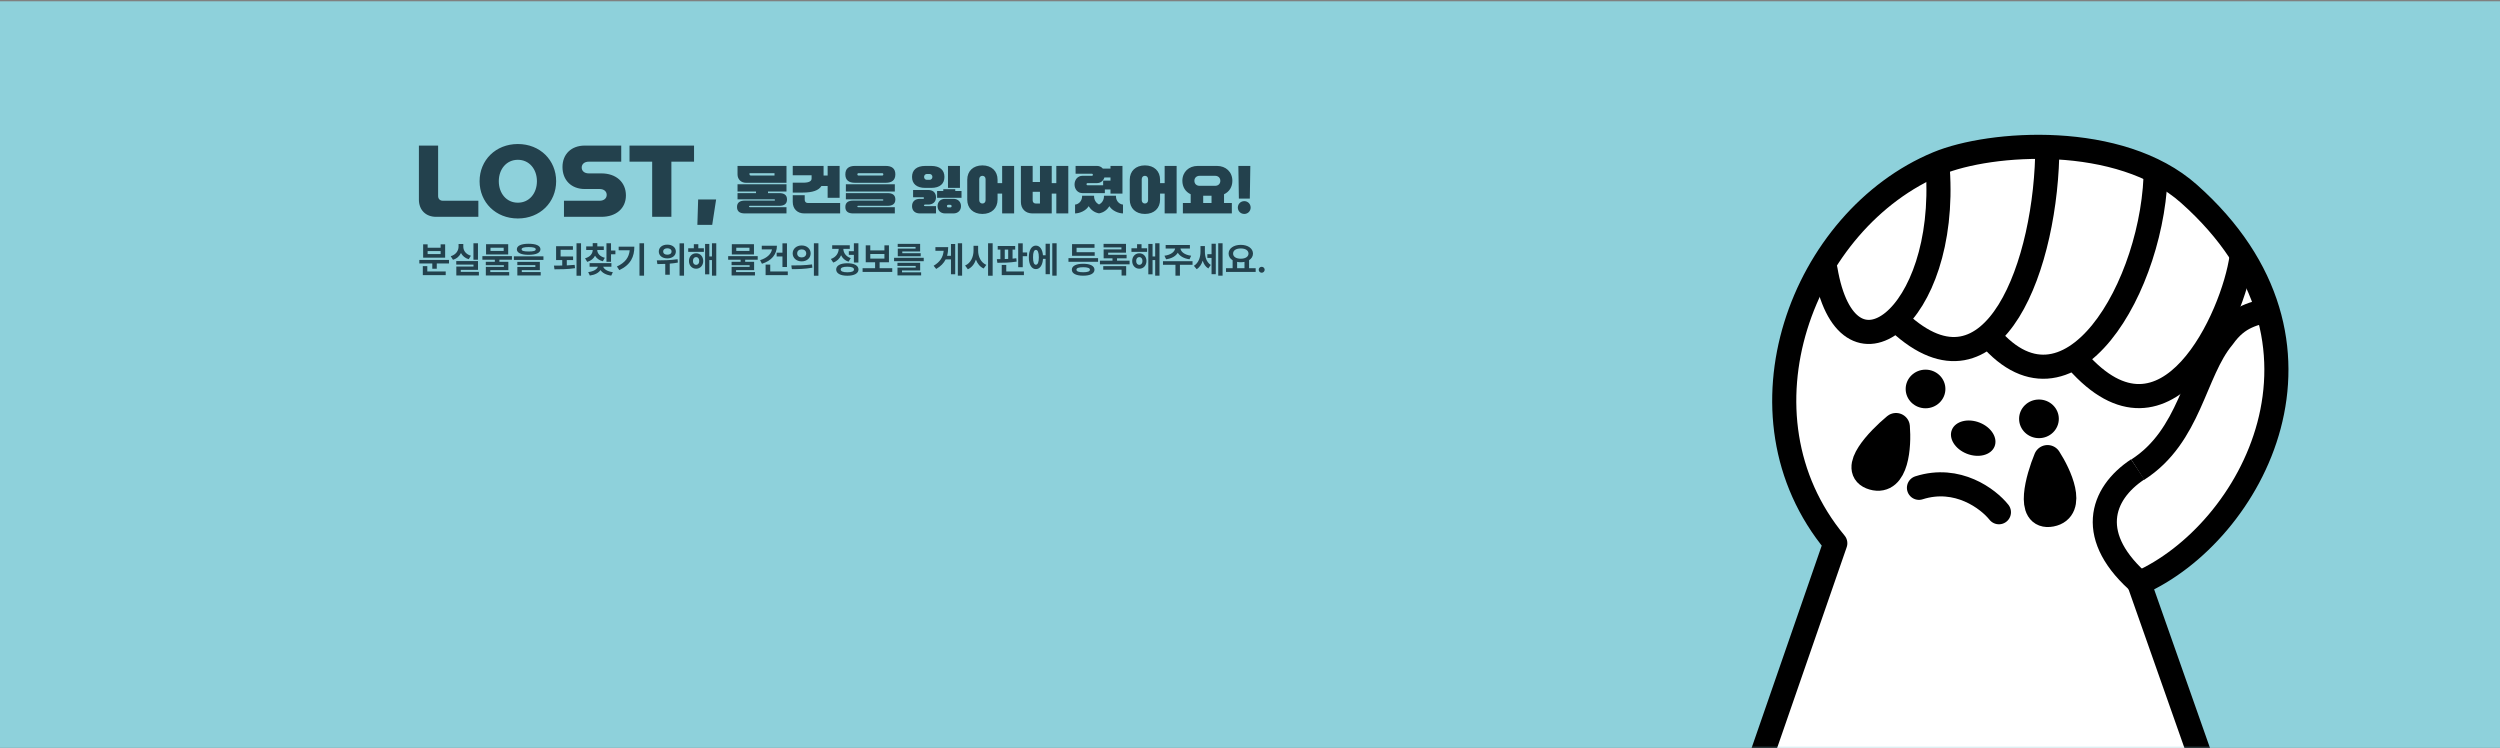 <svg width="1440" height="431" viewBox="0 0 1440 431" fill="none" xmlns="http://www.w3.org/2000/svg">
<rect x="0" y="0" width="1440" height="431" fill="#808080" stroke="none"/>
<rect y="0.749" width="1440" height="430" fill="#8ED1DB"/>
<path d="M258.616 149.715V151.766H251.582V154.78H248.998V151.766H241.533V149.715H258.616ZM256.729 156.38V158.472H243.543V153.304H246.127V156.38H256.729ZM246.312 140.732V142.681H253.797V140.732H256.401V148.402H243.728V140.732H246.312ZM246.312 146.331H253.797V144.629H246.312V146.331ZM275.31 140.138V149.592H272.705V140.138H275.31ZM275.33 150.392V155.457H265.404V156.605H275.843V158.677H262.841V153.509H272.726V152.422H262.8V150.392H275.33ZM266.86 141.983C266.84 144.239 268.193 146.413 271.249 147.295L269.978 149.305C267.834 148.679 266.358 147.387 265.527 145.736C264.666 147.541 263.138 148.977 260.913 149.633L259.621 147.582C262.738 146.659 264.133 144.301 264.133 141.983V140.548H266.86V141.983ZM294.874 147.541V149.612H287.655V150.802H292.803V155.58H282.405V156.708H293.295V158.677H279.842V153.734H290.219V152.771H279.821V150.802H285.03V149.612H277.853V147.541H294.874ZM292.721 140.671V146.557H279.965V140.671H292.721ZM282.528 142.701V144.547H290.116V142.701H282.528ZM304.513 140.404C308.799 140.404 311.28 141.532 311.301 143.583C311.28 145.654 308.799 146.782 304.513 146.782C300.206 146.782 297.704 145.654 297.704 143.583C297.704 141.532 300.206 140.404 304.513 140.404ZM304.513 142.312C301.765 142.312 300.432 142.763 300.452 143.583C300.432 144.506 301.765 144.854 304.513 144.854C307.281 144.854 308.594 144.506 308.594 143.583C308.594 142.763 307.281 142.312 304.513 142.312ZM313.023 147.664V149.735H296.002V147.664H313.023ZM310.952 150.822V155.58H300.555V156.708H311.444V158.677H297.991V153.755H308.368V152.729H297.971V150.822H310.952ZM330.106 147.726V149.817H326.477V152.873C328.015 152.822 329.553 152.719 331.009 152.565L331.214 154.473C327.133 155.108 322.888 155.129 319.381 155.129L319.073 152.996C320.56 153.006 322.18 153.006 323.852 152.955V149.817H320.304V141.799H330.004V143.87H322.908V147.726H330.106ZM334.68 140.138V158.841H332.075V140.138H334.68ZM347.784 141.942V144.014H344.011C344.052 145.849 345.405 147.736 348.379 148.484L347.23 150.494C345.077 149.951 343.58 148.782 342.739 147.295C341.909 148.936 340.412 150.238 338.228 150.843L336.997 148.771C339.971 148.002 341.365 146.034 341.406 144.014H337.653V141.942H341.406V140.056H344.052V141.942H347.784ZM351.947 140.138V144.321H354.47V146.475H351.947V150.781H349.322V140.138H351.947ZM352.173 151.581V153.632H347.436C347.907 155.006 349.743 156.339 352.993 156.77L352.07 158.759C349.066 158.359 346.954 157.159 345.877 155.56C344.811 157.149 342.708 158.318 339.745 158.718L338.802 156.729C342.083 156.329 343.898 155.037 344.38 153.632H339.602V151.581H352.173ZM370.979 140.138V158.8H368.333V140.138H370.979ZM365.38 142.086C365.38 147.746 363.391 152.442 356.726 155.601L355.352 153.509C360.171 151.232 362.293 148.279 362.714 144.137H356.356V142.086H365.38ZM384.37 140.917C387.221 140.896 389.292 142.517 389.292 144.875C389.292 147.213 387.221 148.854 384.37 148.833C381.52 148.854 379.448 147.213 379.469 144.875C379.448 142.517 381.52 140.896 384.37 140.917ZM384.37 143.009C382.976 143.009 381.991 143.686 381.991 144.875C381.991 146.044 382.976 146.721 384.37 146.7C385.806 146.721 386.811 146.044 386.811 144.875C386.811 143.686 385.806 143.009 384.37 143.009ZM394.009 140.158V158.8H391.425V140.158H394.009ZM378.32 149.981C381.622 149.981 386.318 149.899 390.297 149.305L390.461 151.232C388.923 151.54 387.344 151.735 385.785 151.848V158.246H383.181V152.012C381.54 152.083 379.992 152.094 378.648 152.114L378.32 149.981ZM405.432 142.988V145.06H396.408V142.988H399.648V140.65H402.232V142.988H405.432ZM400.961 145.9C403.34 145.9 405.042 147.746 405.062 150.33C405.042 152.935 403.34 154.78 400.961 154.78C398.582 154.78 396.839 152.935 396.839 150.33C396.839 147.746 398.582 145.9 400.961 145.9ZM400.961 148.074C399.874 148.074 399.136 148.915 399.136 150.33C399.136 151.745 399.874 152.565 400.961 152.565C402.007 152.565 402.745 151.745 402.766 150.33C402.745 148.915 402.007 148.074 400.961 148.074ZM412.568 140.138V158.8H410.087V149.817H408.569V158H406.129V140.507H408.569V147.726H410.087V140.138H412.568ZM436.439 147.541V149.612H429.221V150.802H434.368V155.58H423.971V156.708H434.86V158.677H421.407V153.734H431.784V152.771H421.387V150.802H426.596V149.612H419.418V147.541H436.439ZM434.286 140.671V146.557H421.53V140.671H434.286ZM424.094 142.701V144.547H431.682V142.701H424.094ZM453.297 140.158V153.796H450.692V147.705H447.35V145.552H450.692V140.158H453.297ZM447.514 141.532C447.514 146.536 444.335 150.228 438.88 151.93L437.813 149.858C441.679 148.648 444.171 146.423 444.663 143.665H438.777V141.532H447.514ZM453.769 156.38V158.472H440.992V152.422H443.658V156.38H453.769ZM461.767 141.389C464.72 141.368 466.935 143.296 466.935 145.962C466.935 148.648 464.72 150.556 461.767 150.556C458.813 150.556 456.578 148.648 456.578 145.962C456.578 143.296 458.813 141.368 461.767 141.389ZM461.767 143.645C460.29 143.645 459.162 144.506 459.183 145.962C459.162 147.438 460.29 148.279 461.767 148.279C463.243 148.279 464.371 147.438 464.392 145.962C464.371 144.506 463.264 143.645 461.767 143.645ZM471.405 140.138V158.841H468.801V140.138H471.405ZM455.799 152.894C459.121 152.914 463.735 152.853 467.734 152.299L467.939 154.186C463.797 154.985 459.367 155.026 456.106 155.026L455.799 152.894ZM494.436 140.138V151.212H491.831V146.803H488.919V144.69H491.831V140.138H494.436ZM488.058 151.622C492.036 151.643 494.477 152.955 494.497 155.231C494.477 157.487 492.036 158.82 488.058 158.82C484.079 158.82 481.639 157.487 481.639 155.231C481.639 152.955 484.079 151.643 488.058 151.622ZM488.058 153.632C485.576 153.632 484.243 154.145 484.243 155.231C484.243 156.298 485.576 156.831 488.058 156.831C490.539 156.831 491.893 156.298 491.893 155.231C491.893 154.145 490.539 153.632 488.058 153.632ZM489.473 141.266V143.357H485.761C485.822 145.531 487.135 147.726 490.047 148.689L488.755 150.74C486.694 150.074 485.279 148.72 484.469 147.028C483.638 148.936 482.151 150.474 479.937 151.232L478.583 149.161C481.649 148.136 483.023 145.695 483.095 143.357H479.342V141.266H489.473ZM513.938 154.493V156.626H496.855V154.493H504.054V151.048H498.66V141.327H501.285V144.219H509.427V141.327H512.031V151.048H506.658V154.493H513.938ZM501.285 148.956H509.427V146.311H501.285V148.956ZM532.067 148.505V150.453H514.984V148.505H532.067ZM530.017 151.376V155.785H519.558V156.852H530.57V158.636H516.953V154.124H527.433V153.181H516.933V151.376H530.017ZM529.996 140.466V144.854H519.722V145.859H530.324V147.623H517.117V143.193H527.371V142.25H517.076V140.466H529.996ZM554.175 140.138V158.8H551.714V140.138H554.175ZM550.196 140.548V157.979H547.756V149.407H544.7C543.634 151.54 541.901 153.386 539.245 154.924L537.769 153.078C541.532 150.843 543.193 148.125 543.552 144.465H538.794V142.353H546.156C546.146 144.126 545.961 145.798 545.521 147.336H547.756V140.548H550.196ZM563.403 144.362C563.403 147.787 564.962 151.232 568.12 152.565L566.582 154.657C564.449 153.693 562.973 151.837 562.132 149.53C561.281 152.042 559.753 154.073 557.477 155.108L555.897 152.935C559.158 151.561 560.737 147.992 560.758 144.362V141.573H563.403V144.362ZM571.771 140.138V158.841H569.125V140.138H571.771ZM584.752 141.696V143.788H583.234V148.977C583.983 148.915 584.711 148.843 585.408 148.751L585.593 150.679C581.86 151.314 577.595 151.376 574.478 151.376L574.19 149.284L576.221 149.264V143.788H574.683V141.696H584.752ZM589.1 140.158V145.408H591.622V147.582H589.1V153.898H586.475V140.158H589.1ZM589.776 156.38V158.472H577V152.586H579.604V156.38H589.776ZM578.743 149.202L580.712 149.12V143.788H578.743V149.202ZM608.623 140.138V158.8H606.121V140.138H608.623ZM604.727 140.404V157.938H602.266V149.12H600.769C600.522 152.791 598.964 155.006 596.667 155.006C594.206 155.006 592.606 152.422 592.606 148.218C592.606 144.034 594.206 141.471 596.667 141.471C598.913 141.471 600.451 143.562 600.748 147.049H602.266V140.404H604.727ZM596.667 143.932C595.621 143.932 595.006 145.367 595.026 148.218C595.006 151.089 595.621 152.504 596.667 152.483C597.733 152.504 598.369 151.089 598.369 148.218C598.369 145.367 597.733 143.932 596.667 143.932ZM632.494 148.669V150.802H615.432V148.669H632.494ZM630.546 145.285V147.356H617.503V140.63H630.443V142.742H620.107V145.285H630.546ZM623.922 151.93C627.962 151.93 630.402 153.16 630.423 155.354C630.402 157.569 627.962 158.8 623.922 158.8C619.841 158.8 617.38 157.569 617.38 155.354C617.38 153.16 619.841 151.93 623.922 151.93ZM623.922 153.919C621.338 153.919 620.025 154.411 620.046 155.354C620.025 156.339 621.338 156.811 623.922 156.811C626.444 156.811 627.777 156.339 627.798 155.354C627.777 154.411 626.444 153.919 623.922 153.919ZM650.644 150.146V152.237H633.561V150.146H640.8V148.792H635.693V143.665H645.947V142.517H635.652V140.486H648.572V145.552H638.298V146.782H648.921V148.792H643.404V150.146H650.644ZM648.675 153.304V158.718H646.029V155.354H635.468V153.304H648.675ZM660.733 142.988V145.06H651.71V142.988H654.95V140.65H657.534V142.988H660.733ZM656.263 145.9C658.642 145.9 660.344 147.746 660.364 150.33C660.344 152.935 658.642 154.78 656.263 154.78C653.884 154.78 652.141 152.935 652.141 150.33C652.141 147.746 653.884 145.9 656.263 145.9ZM656.263 148.074C655.176 148.074 654.438 148.915 654.438 150.33C654.438 151.745 655.176 152.565 656.263 152.565C657.309 152.565 658.047 151.745 658.067 150.33C658.047 148.915 657.309 148.074 656.263 148.074ZM667.87 140.138V158.8H665.389V149.817H663.871V158H661.431V140.507H663.871V147.726H665.389V140.138H667.87ZM686.901 150.433V152.524H679.642V158.8H677.058V152.524H669.88V150.433H686.901ZM685.384 141.122V143.173H679.949C680.206 144.998 682.267 146.833 686.102 147.295L685.158 149.346C681.877 148.905 679.529 147.5 678.411 145.572C677.263 147.5 674.935 148.905 671.685 149.346L670.721 147.295C674.494 146.833 676.576 144.998 676.873 143.173H671.418V141.122H685.384ZM694.018 144.834C694.018 147.849 694.858 150.966 697.401 152.606L695.986 154.637C694.376 153.663 693.351 152.063 692.767 150.146C692.09 152.258 690.972 154.021 689.28 155.047L687.681 153.119C690.449 151.396 691.475 148.115 691.475 144.957V141.737H694.018V144.834ZM704.21 140.138V158.8H701.708V140.138H704.21ZM700.293 140.404V157.938H697.853V148.566H695.433V146.434H697.853V140.404H700.293ZM723.262 154.473V156.626H706.179V154.473H709.993V149.899C708.547 149.038 707.676 147.715 707.676 146.064C707.676 143.05 710.629 141.04 714.689 141.04C718.729 141.04 721.703 143.05 721.724 146.064C721.713 147.674 720.862 148.987 719.468 149.858V154.473H723.262ZM714.689 143.111C712.023 143.111 710.26 144.178 710.26 146.064C710.26 147.89 712.023 149.018 714.689 149.018C717.335 149.018 719.119 147.89 719.14 146.064C719.119 144.178 717.335 143.111 714.689 143.111ZM712.577 154.473H716.822V150.843C716.156 150.976 715.438 151.048 714.689 151.048C713.941 151.048 713.233 150.986 712.577 150.843V154.473ZM726.748 157.098C725.784 157.098 725.005 156.318 725.025 155.375C725.005 154.432 725.784 153.673 726.748 153.673C727.65 153.673 728.45 154.432 728.45 155.375C728.45 156.318 727.65 157.098 726.748 157.098Z" fill="#23414D"/>
<path d="M252.355 112.925C252.355 114.545 253.435 115.625 255.055 115.625H275.53V124.895H251.185C245.245 124.895 241.285 120.935 241.285 114.995V83.855H252.355V112.925ZM298.289 82.955C311.069 82.955 320.339 92.27 320.339 104.375C320.339 116.525 311.069 125.84 298.289 125.84C285.509 125.84 276.239 116.525 276.239 104.375C276.239 92.27 285.509 82.955 298.289 82.955ZM298.289 116.75C304.904 116.75 309.269 111.305 309.269 104.375C309.269 97.49 304.904 92.045 298.289 92.045C291.674 92.045 287.309 97.49 287.309 104.375C287.309 111.305 291.674 116.75 298.289 116.75ZM324.847 124.895V115.625H345.412C347.842 115.625 349.462 114.275 349.462 112.25C349.462 110.225 347.842 108.875 345.412 108.875H336.817C329.122 108.875 323.992 103.79 323.992 96.185C323.992 88.76 329.122 83.855 336.817 83.855H357.832V93.125H339.112C336.682 93.125 335.062 94.475 335.062 96.5C335.062 98.525 336.682 99.875 339.112 99.875H346.402C354.907 99.875 360.532 104.96 360.532 112.565C360.532 119.99 354.907 124.895 346.402 124.895H324.847ZM386.719 124.895H375.649V93.125H362.599V83.855H399.769V93.125H386.719V124.895ZM412.484 114.905L410.234 129.53H401.684L402.134 114.905H412.484ZM424.517 119.24C424.517 116.54 426.317 115.55 429.017 115.55H445.937C446.237 115.55 446.417 115.46 446.417 115.19C446.417 114.92 446.237 114.83 445.937 114.83H424.817V111.23H435.467V110.33H424.817V106.13H453.017V110.33H442.367V111.23H448.817C451.517 111.23 453.317 112.19 453.317 114.89C453.317 117.59 451.517 118.55 448.817 118.55H431.897C431.597 118.55 431.417 118.67 431.417 118.94C431.417 119.21 431.597 119.33 431.897 119.33H453.017V122.93H429.017C426.317 122.93 424.517 121.94 424.517 119.24ZM424.817 95.57H453.017V105.29H429.617C426.857 105.29 424.817 103.25 424.817 100.49V95.57ZM431.717 99.77V100.34C431.717 100.82 431.987 101.09 432.467 101.09H446.117V99.77H431.717ZM456.619 110.93V105.23H462.679C466.159 105.23 467.479 104.27 467.479 102.83V100.97H456.619V95.57H474.379V101.12H476.719V95.57H483.619V113.93H476.719V107.12H473.149C471.559 109.67 468.199 110.93 462.079 110.93H456.619ZM456.619 112.43H463.519V115.13C463.519 116.21 464.239 116.93 465.319 116.93H483.919V122.93H463.219C459.259 122.93 456.619 120.29 456.619 116.33V112.43ZM486.92 119.24C486.92 116.54 488.72 115.55 491.42 115.55H508.34C508.64 115.55 508.82 115.46 508.82 115.19C508.82 114.92 508.64 114.83 508.34 114.83H487.22V111.23H511.22C513.92 111.23 515.72 112.19 515.72 114.89C515.72 117.59 513.92 118.55 511.22 118.55H494.3C494 118.55 493.82 118.67 493.82 118.94C493.82 119.21 494 119.33 494.3 119.33H515.42V122.93H491.42C488.72 122.93 486.92 121.94 486.92 119.24ZM487.22 106.13H515.42V110.33H487.22V106.13ZM486.92 100.43C486.92 97.13 488.87 95.57 492.47 95.57H510.17C513.77 95.57 515.72 97.13 515.72 100.43C515.72 103.73 513.77 105.29 510.17 105.29H492.47C488.87 105.29 486.92 103.73 486.92 100.43ZM493.85 100.43C493.85 100.88 494.12 101.09 494.42 101.09H508.22C508.52 101.09 508.79 100.88 508.79 100.43C508.79 99.98 508.52 99.77 508.22 99.77H494.42C494.12 99.77 493.85 99.98 493.85 100.43ZM532.985 108.23C527.885 108.23 525.335 105.8 525.335 101.9C525.335 98 527.885 95.57 532.985 95.57H536.345C541.445 95.57 543.995 98 543.995 101.9C543.995 105.8 541.445 108.23 536.345 108.23H532.985ZM525.335 118.73C525.335 116.03 527.135 114.53 529.835 114.53H531.635C531.995 114.53 532.235 114.44 532.235 114.08C532.235 113.72 531.995 113.63 531.635 113.63H525.935V109.43H534.635C537.335 109.43 539.135 110.93 539.135 113.63C539.135 116.33 537.335 117.83 534.635 117.83H532.835C532.475 117.83 532.235 117.92 532.235 118.28C532.235 118.64 532.475 118.73 532.835 118.73H539.135V122.93H529.835C527.135 122.93 525.335 121.43 525.335 118.73ZM540.035 118.73C540.035 116.33 541.685 114.53 544.385 114.53H549.185C551.885 114.53 553.535 116.33 553.535 118.73C553.535 121.13 551.885 122.93 549.185 122.93H544.385C541.685 122.93 540.035 121.13 540.035 118.73ZM546.035 108.23V95.57H552.935V108.23H546.035ZM539.765 113.93V110.03H543.335V108.98H550.235V110.03H553.835V113.93H539.765ZM532.265 101.9C532.265 102.86 532.985 103.58 533.825 103.58H535.505C536.345 103.58 537.065 102.86 537.065 101.9C537.065 100.94 536.345 100.22 535.505 100.22H533.825C532.985 100.22 532.265 100.94 532.265 101.9ZM545.435 118.73C545.435 119.18 545.735 119.48 546.185 119.48H547.385C547.835 119.48 548.135 119.18 548.135 118.73C548.135 118.28 547.835 117.98 547.385 117.98H546.185C545.735 117.98 545.435 118.28 545.435 118.73ZM557.136 114.98V103.52C557.136 98.57 560.526 95.27 565.866 95.27C571.206 95.27 574.596 98.57 574.596 103.52V105.5H577.236V95.57H584.136V122.93H577.236V111.5H574.596V114.98C574.596 119.93 571.206 123.23 565.866 123.23C560.526 123.23 557.136 119.93 557.136 114.98ZM565.866 117.23C566.916 117.23 567.696 116.48 567.696 115.28V103.22C567.696 102.02 566.916 101.27 565.866 101.27C564.816 101.27 564.036 102.02 564.036 103.22V115.28C564.036 116.48 564.816 117.23 565.866 117.23ZM594.637 122.93C590.677 122.93 588.037 120.29 588.037 116.33V95.57H594.817V104.84H599.017V95.57H605.797V105.5H608.437V95.57H615.337V122.93H608.437V111.5H605.797V122.93H594.637ZM599.017 117.23V110.48H594.817V115.43C594.817 116.51 595.537 117.23 596.617 117.23H599.017ZM618.938 106.25C618.938 103.55 620.738 101.27 623.438 101.27H628.898C629.258 101.27 629.498 101.03 629.498 100.67C629.498 100.31 629.258 100.07 628.898 100.07H619.538V95.57H631.898C633.278 95.57 634.448 96.17 635.258 97.13H639.638V95.57H646.538V111.53H639.638V109.13H636.398V111.23H623.438C620.738 111.23 618.938 108.95 618.938 106.25ZM633.038 117.8C634.508 117.05 635.888 115.46 635.888 113.03V112.73H642.788V113.03C642.788 116.06 645.068 117.74 646.838 117.83V122.93C644.138 122.9 640.418 121.28 639.038 118.76C637.568 121.01 635.678 122.42 633.038 122.9C630.398 122.42 628.508 121.01 627.038 118.76C625.658 121.28 621.938 122.9 619.238 122.93V117.83C621.008 117.74 623.288 116.06 623.288 113.03V112.73H630.188V113.03C630.188 115.46 631.568 117.05 633.038 117.8ZM625.838 106.1C625.838 106.46 626.078 106.73 626.438 106.73H635.408V104.03H639.638V102.23H636.128C635.558 104.12 633.998 105.47 631.898 105.47H626.438C626.078 105.47 625.838 105.74 625.838 106.1ZM650.74 114.98V103.52C650.74 98.57 654.13 95.27 659.47 95.27C664.81 95.27 668.2 98.57 668.2 103.52V105.5H670.84V95.57H677.74V122.93H670.84V111.5H668.2V114.98C668.2 119.93 664.81 123.23 659.47 123.23C654.13 123.23 650.74 119.93 650.74 114.98ZM659.47 117.23C660.52 117.23 661.3 116.48 661.3 115.28V103.22C661.3 102.02 660.52 101.27 659.47 101.27C658.42 101.27 657.64 102.02 657.64 103.22V115.28C657.64 116.48 658.42 117.23 659.47 117.23ZM681.341 116.93H685.841V111.89C682.931 110.57 681.041 107.78 681.041 104.15C681.041 99.05 684.791 95.57 689.891 95.57H700.991C706.091 95.57 709.841 99.05 709.841 104.15C709.841 107.78 707.951 110.57 705.041 111.89V116.93H709.541V122.93H681.341V116.93ZM687.971 104.15C687.971 105.95 689.291 107.03 690.941 107.03H699.941C701.591 107.03 702.911 105.95 702.911 104.15C702.911 102.35 701.591 101.27 699.941 101.27H690.941C689.291 101.27 687.971 102.35 687.971 104.15ZM693.041 112.73V116.93H697.841V112.73H693.041ZM719.892 114.38H713.592L713.292 95.57H720.192L719.892 114.38ZM712.992 119.57C712.992 117.47 714.612 115.85 716.712 115.85C718.752 115.85 720.372 117.47 720.372 119.57C720.372 121.61 718.752 123.23 716.712 123.23C714.612 123.23 712.992 121.61 712.992 119.57Z" fill="#23414D"/>
<mask id="mask0_2031_725" style="mask-type:alpha" maskUnits="userSpaceOnUse" x="999" y="67" width="325" height="364">
<rect x="999.093" y="67.429" width="324.117" height="363.32" fill="#D9D9D9"/>
</mask>
<g mask="url(#mask0_2031_725)">
<path d="M1233.06 335.903L1269.21 438.516H1014.52L1058.03 312.904C996.344 238.597 1039.23 126.4 1117.13 94.096C1147.5 81.505 1221.96 76.282 1261.73 111.604C1358.08 197.165 1297.97 307.156 1233.06 335.903Z" fill="white" stroke="black" stroke-width="9.258" stroke-linecap="round" stroke-linejoin="round"/>
<path d="M1179.38 264.348C1185.4 273.672 1194.21 292.934 1181.36 295.39C1168.51 297.846 1174.69 275.719 1179.38 264.348Z" fill="black" fill-opacity="0.2" stroke="black" stroke-width="16" stroke-linecap="round" stroke-linejoin="round"/>
<path d="M1291.13 148.098C1286.4 182.064 1248.33 266.948 1196.35 207.675" stroke="black" stroke-width="13.886" stroke-linecap="round" stroke-linejoin="round"/>
<path d="M1241.75 95.934C1241.75 163.867 1191 251.438 1143.52 190.934" stroke="black" stroke-width="13.886" stroke-linejoin="round"/>
<path d="M1179.28 83.657C1179.28 151.591 1148.5 236.269 1093.88 185.68" stroke="black" stroke-width="13.886" stroke-linejoin="round"/>
<path d="M1116.15 97.422C1122.06 183.055 1063.53 226.924 1051.48 155.198" stroke="black" stroke-width="13.886" stroke-linecap="round" stroke-linejoin="round"/>
<path d="M1309.48 177.58C1298.31 180.88 1289.47 181.613 1280.48 194.271C1263.72 214.274 1261.62 251.133 1231.33 270.516" stroke="black" stroke-width="13.886" stroke-linejoin="round"/>
<path d="M1231.33 270.354C1210.04 284.447 1201.37 309.515 1233.86 337.025" stroke="black" stroke-width="13.886" stroke-linejoin="round"/>
<ellipse cx="11.441" cy="11.127" rx="11.441" ry="11.127" transform="matrix(-1 0 0 1 1185.88 230.123)" fill="black"/>
<ellipse cx="13.187" cy="9.691" rx="13.187" ry="9.691" transform="matrix(-0.929 -0.371 -0.389 0.921 1152.59 248.35)" fill="black"/>
<ellipse cx="11.441" cy="11.127" rx="11.441" ry="11.127" transform="matrix(-1 0 0 1 1120.55 212.917)" fill="black"/>
<path d="M1151.38 295.046C1145.29 287.396 1127.55 273.871 1105.32 280.979" stroke="black" stroke-width="13.886" stroke-linecap="round" stroke-linejoin="round"/>
<path d="M1232.16 335.908L1268.3 438.521H1013.61L1057.13 312.909C995.44 238.602 1038.33 126.405 1116.23 94.101C1146.59 81.51 1221.05 76.287 1260.83 111.609C1357.17 197.17 1297.06 307.161 1232.16 335.908Z" stroke="black" stroke-width="13.886" stroke-linecap="round" stroke-linejoin="round"/>
<path d="M1092.1 245.88C1092.98 256.853 1091.61 277.895 1079.05 274.275C1066.49 270.655 1082.52 253.837 1092.1 245.88Z" fill="#D9D9D9" stroke="black" stroke-width="16" stroke-linecap="round" stroke-linejoin="round"/>
</g>
</svg>

